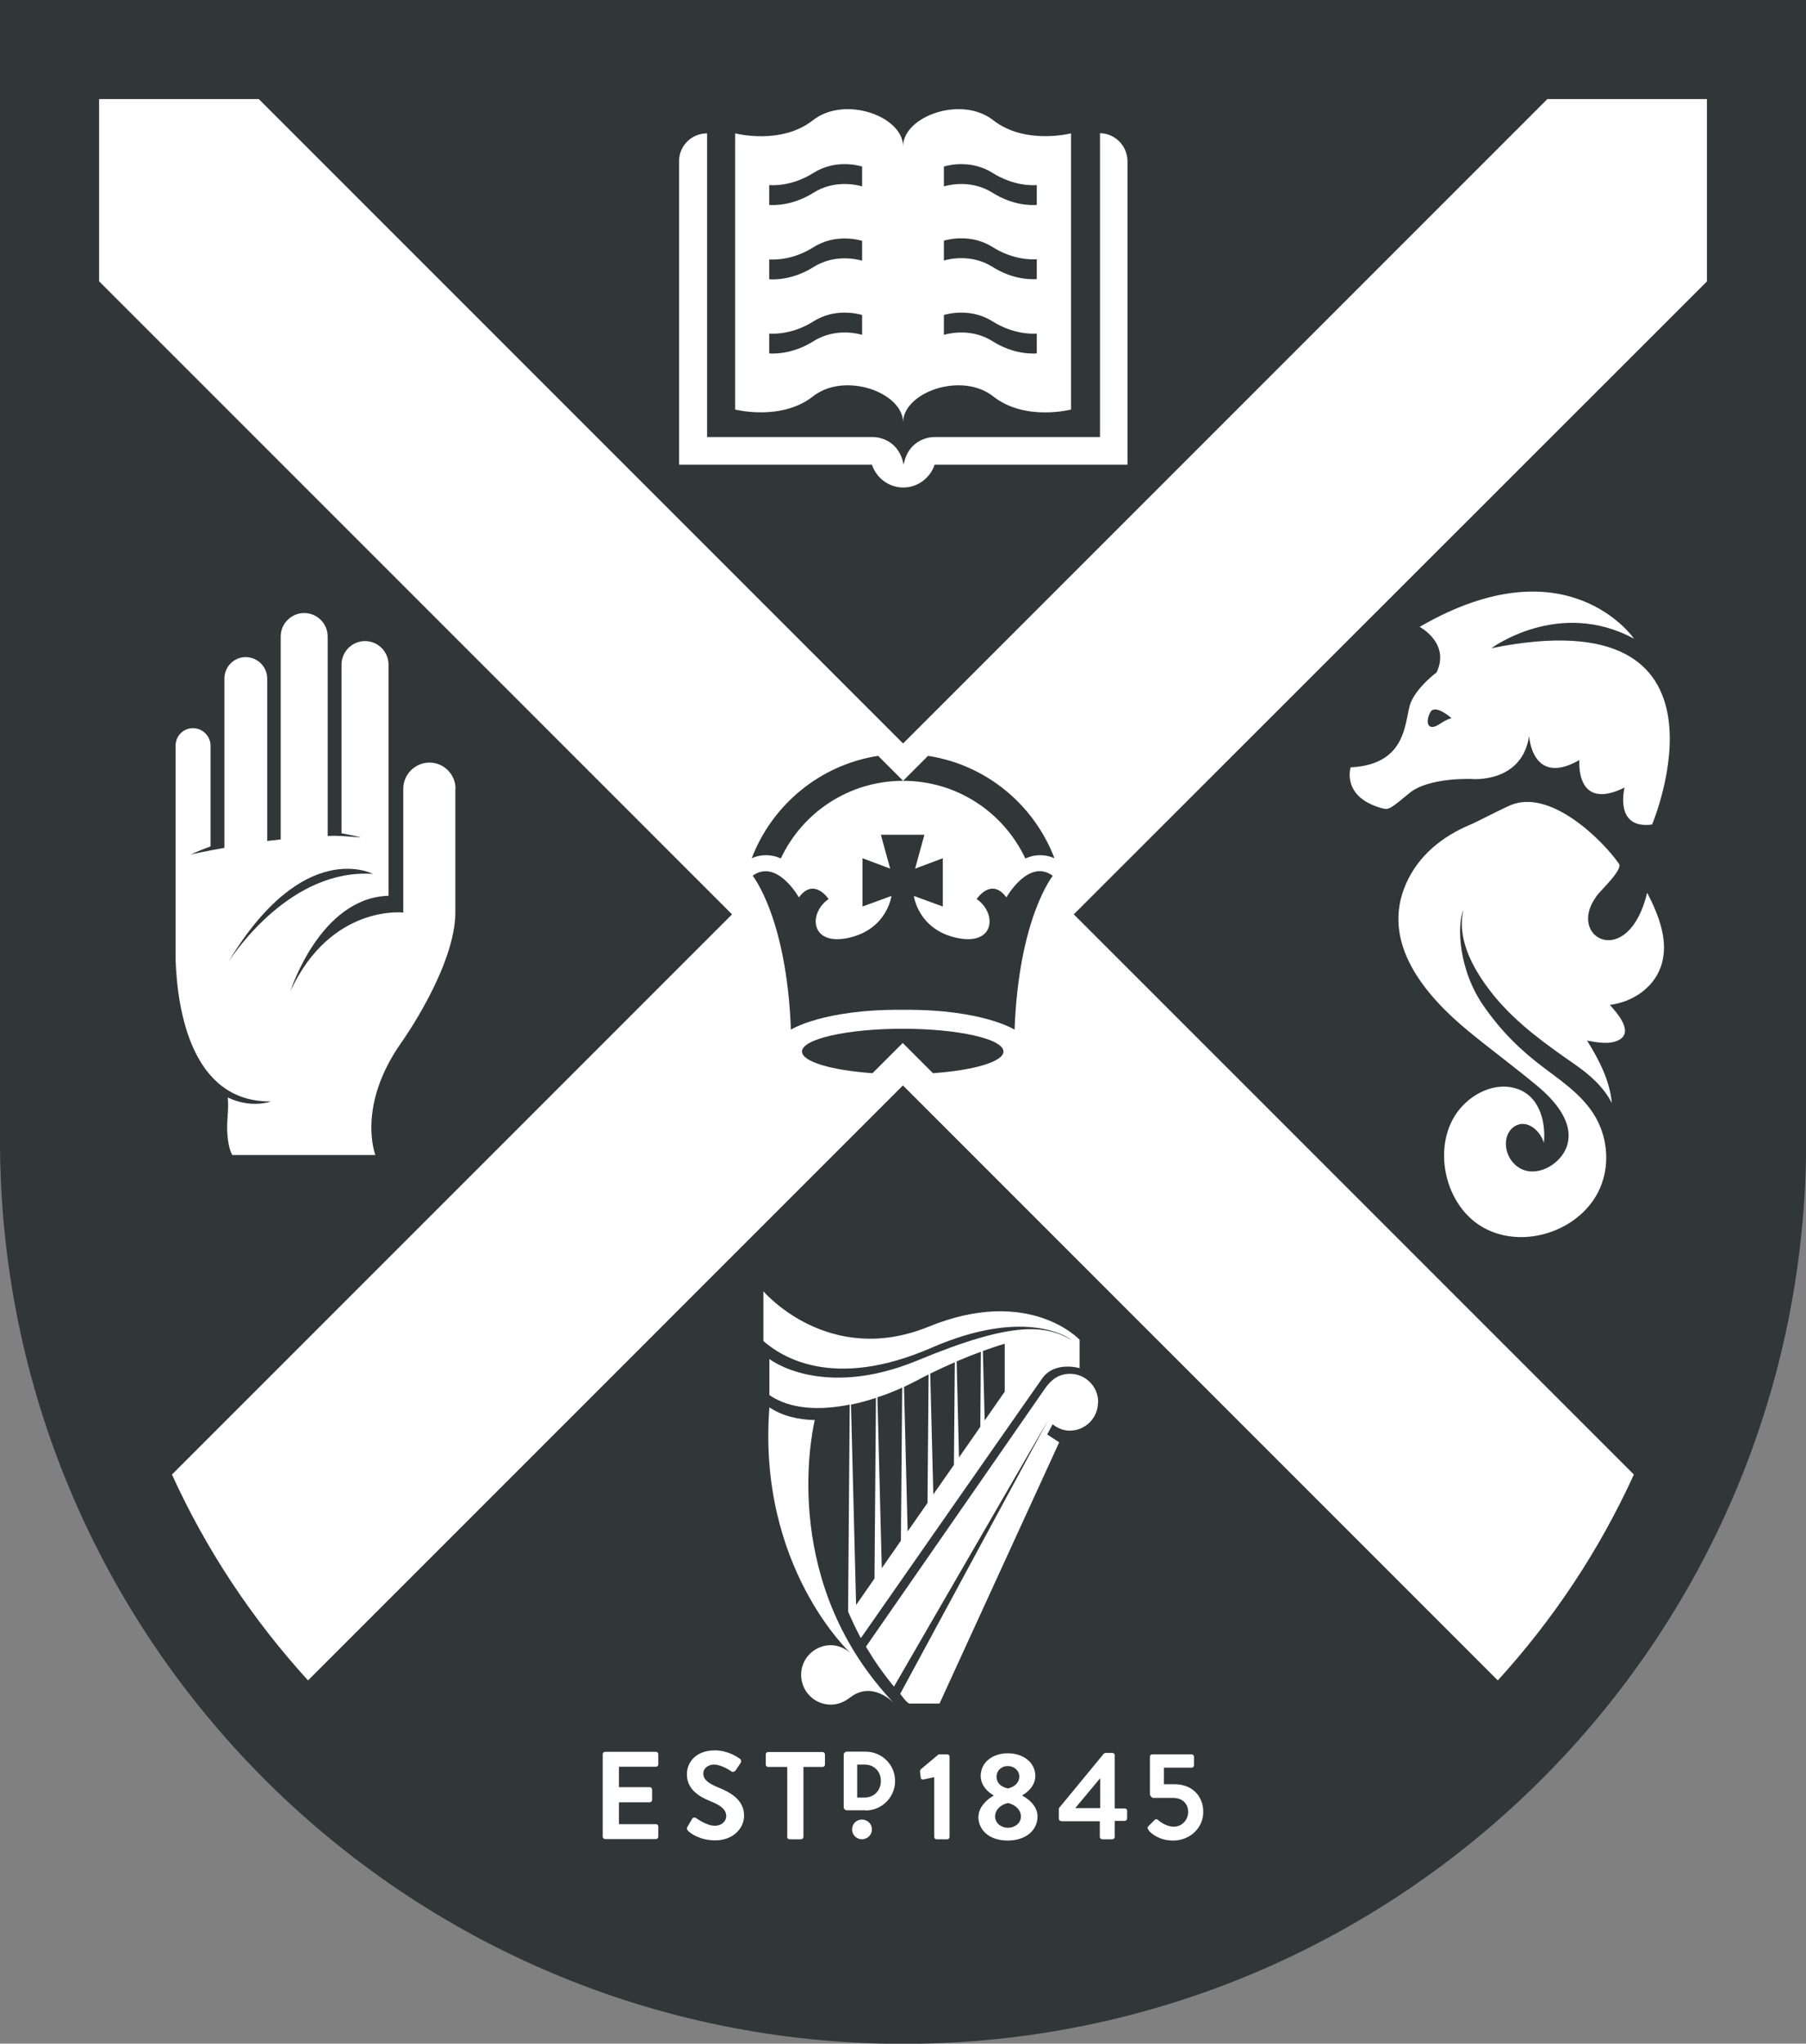 <?xml version="1.0" encoding="UTF-8"?><svg id="Layer_1" xmlns="http://www.w3.org/2000/svg" viewBox="0 0 99.15 112.18"><rect x="0" y="0" width="99.15" height="112.18" fill="#808080" stroke="none"/><defs><style>.cls-1{fill:#313639;}.cls-1,.cls-2{stroke-width:0px;}.cls-2{fill:#fff;}</style></defs><path class="cls-1" d="M0,0v62.61c0,27.38,22.2,49.58,49.58,49.58s49.58-22.2,49.58-49.58V0H0Z"/><path class="cls-2" d="M93.71,5.44h-8.76l-35.37,35.37h0s0,0,0,0L14.21,5.44H5.44v10l34.75,34.75-30.75,30.75c1.91,4.19,4.43,7.96,7.47,11.3l32.66-32.66h0s0,0,0,0l32.66,32.66c3.04-3.34,5.56-7.11,7.47-11.3l-30.75-30.75L93.71,15.45V5.44Z"/><path class="cls-1" d="M57.79,48.07c-1.32-.97-2.54,1.19-2.54,1.19-.83-1.13-1.63.09-1.63.09,1.12.77,1.02,2.59-1.1,2.13-2.12-.46-2.35-2.3-2.35-2.3l1.59.58v-2.65s-1.52.57-1.52.57l.51-1.86h-2.39l.51,1.86-1.52-.57v2.65s1.59-.58,1.59-.58c0,0-.23,1.83-2.35,2.3-2.12.46-2.22-1.36-1.1-2.13,0,0-.8-1.22-1.63-.09,0,0-1.21-2.15-2.54-1.19,0,0,1.87,2.3,2.1,8.45,0,0,1.76-1.13,6.14-1.09,4.38-.04,6.14,1.09,6.14,1.09.23-6.14,2.1-8.45,2.1-8.45"/><path class="cls-1" d="M42.48,46.99c.14.03.27.08.39.13,1.18-2.52,3.74-4.26,6.71-4.26s5.52,1.74,6.71,4.26c.13-.05.26-.1.39-.13.41-.09.82-.05,1.21.12-1.12-2.94-3.75-5.13-6.94-5.62l-1.37,1.37h0s0,0,0,0l-1.37-1.37c-3.19.49-5.82,2.69-6.94,5.62.38-.17.79-.21,1.21-.12Z"/><path class="cls-1" d="M49.56,57.25h0s1.66,1.66,1.66,1.66c2.24-.16,3.87-.63,3.87-1.19,0-.69-2.48-1.25-5.53-1.25s-5.53.56-5.53,1.25c0,.56,1.63,1.03,3.87,1.19l1.66-1.66h0Z"/><path class="cls-2" d="M60.36,7.31c.85,0,1.53.69,1.54,1.53v16.67h-10.59c-.24.72-.92,1.25-1.72,1.25h0c-.8,0-1.48-.53-1.72-1.25h-10.59V8.85c0-.85.69-1.53,1.54-1.53v16.67h9.12s1.37-.03,1.67,1.52c.29-1.55,1.67-1.52,1.67-1.52h9.11V7.31M54.53,6.6c1.75,1.37,4.27.72,4.27.72v15.16s-2.52.66-4.27-.72c-1.74-1.37-4.91-.23-4.95,1.4v.03s0,0,0-.01c0,0,0,0,0,.01v-.03c-.04-1.63-3.21-2.77-4.95-1.4-1.75,1.37-4.27.72-4.27.72V7.32s2.52.66,4.27-.72c1.75-1.37,4.93-.22,4.95,1.42.02-1.64,3.21-2.79,4.95-1.42M47.33,17.29c-.31-.09-1.53-.37-2.67.35-1.14.72-2.17.69-2.43.67v1.09c.25.02,1.28.05,2.43-.67,1.14-.72,2.36-.44,2.67-.35v-1.09ZM47.33,13.22c-.31-.09-1.53-.37-2.67.35-1.14.72-2.17.69-2.43.67v1.09c.25.02,1.28.05,2.43-.67,1.14-.72,2.36-.44,2.67-.35v-1.09ZM47.33,9.14c-.31-.09-1.53-.37-2.67.35-1.14.72-2.17.69-2.43.67v1.09c.25.02,1.28.05,2.43-.67,1.14-.72,2.36-.44,2.67-.35v-1.09ZM56.92,18.31c-.25.02-1.28.05-2.43-.67-1.14-.72-2.36-.44-2.67-.35v1.09c.31-.09,1.53-.37,2.67.35,1.14.72,2.17.69,2.43.67v-1.09ZM56.92,14.23c-.25.02-1.28.05-2.43-.67-1.14-.72-2.36-.44-2.67-.35v1.09c.31-.09,1.53-.37,2.67.35,1.14.72,2.17.69,2.43.67v-1.09ZM56.92,10.16c-.25.02-1.28.05-2.43-.67-1.14-.72-2.36-.44-2.67-.35v1.09c.31-.09,1.53-.37,2.67.35,1.14.72,2.17.69,2.43.67v-1.09Z"/><path class="cls-2" d="M33.09,96.29c0-.07.05-.13.13-.13h2.79c.08,0,.13.06.13.13v.56c0,.07-.05.13-.13.13h-2.03v1.12h1.69c.07,0,.13.06.13.13v.57c0,.08-.06.13-.13.13h-1.69v1.2h2.03c.08,0,.13.06.13.13v.56c0,.07-.05.13-.13.13h-2.79c-.07,0-.13-.06-.13-.13v-4.54ZM37.76,100.49c.14.13.64.53,1.51.53.97,0,1.58-.65,1.58-1.36,0-.88-.77-1.28-1.43-1.55-.56-.23-.81-.44-.81-.77,0-.22.21-.48.6-.48s.9.34.95.38c.08.05.19,0,.24-.08l.26-.39c.05-.07.03-.18-.04-.23-.14-.1-.67-.46-1.37-.46-1.09,0-1.54.7-1.54,1.31,0,.81.64,1.22,1.29,1.48.58.23.87.47.87.82,0,.29-.27.53-.62.53-.45,0-1-.4-1.03-.42-.06-.05-.18-.05-.23.05l-.25.43c-.06.11-.03.14.04.21M43.21,100.83c0,.07.06.13.13.13h.64c.07,0,.13-.06.13-.13v-3.84h1.05c.08,0,.13-.06.13-.13v-.56c0-.07-.06-.13-.13-.13h-2.99c-.08,0-.13.06-.13.13v.56c0,.07.06.13.13.13h1.05v3.84ZM51.29,100.83c0,.07.05.13.13.13h.59c.07,0,.12-.06.12-.13v-4.4c0-.07-.05-.13-.12-.13h-.48l-.99.83s-.04.07-.03.12l.04.34c0,.06.08.1.14.09l.6-.13v3.28ZM53.72,99.71c0-.6.64-1.05.83-1.14v-.02c-.28-.15-.71-.53-.71-1.06,0-.76.66-1.25,1.49-1.25s1.51.49,1.51,1.25c0,.52-.42.89-.71,1.05v.03c.31.16.83.55.83,1.14,0,.75-.63,1.32-1.64,1.32s-1.61-.57-1.61-1.32M55.34,98.17c.42-.1.62-.36.62-.65,0-.33-.28-.58-.64-.58-.33,0-.61.25-.61.58,0,.31.19.55.62.65M54.63,99.7c0,.38.34.63.71.63s.71-.25.71-.63c0-.31-.25-.62-.71-.73-.46.1-.71.42-.71.73M58.26,99.96c-.08,0-.13-.06-.13-.13v-.57l2.47-3s.05-.04.1-.04h.37c.07,0,.13.05.13.13v2.92h.55c.08,0,.13.05.13.12v.43c0,.07-.06.13-.13.13h-.55v.88c0,.07-.06.13-.12.13h-.57c-.07,0-.13-.06-.13-.13v-.86h-2.12M60.4,99.25v-1.64l-1.37,1.64h1.37ZM63.05,100.46c.17.21.62.57,1.35.57.95,0,1.66-.71,1.66-1.57s-.6-1.52-1.57-1.52h-.59v-.91h1.52c.08,0,.13-.06.13-.13v-.47c0-.07-.05-.13-.13-.13h-2.16c-.08,0-.13.06-.13.13v2.02c0,.11.08.24.21.24h1.06c.54,0,.83.34.83.77s-.33.81-.79.81-.86-.36-.88-.38c-.05-.05-.12-.03-.16,0l-.34.34c-.08.08-.08.13.01.23M46.78,100.42c0,.3.24.54.54.54s.55-.24.55-.54-.24-.54-.55-.54-.54.24-.54.54M47.52,99.38c.89,0,1.62-.72,1.62-1.62s-.73-1.61-1.62-1.61h-1.03c-.09,0-.17.08-.17.17v2.88c0,.09.08.17.17.17h1.03M47.06,96.86h.41c.52,0,.89.38.89.9s-.37.91-.89.91h-.41v-1.81Z"/><path class="cls-2" d="M25.01,43.3c0-.79-.64-1.44-1.43-1.44s-1.44.64-1.44,1.44v6.79s-3.97-.46-6.19,4.3c0,0,1.62-5.11,5.38-5.22,0,0,0-12.68,0-12.69,0-.71-.58-1.29-1.29-1.29s-1.29.58-1.29,1.29v9.26s.86.16,1.06.23c0,0-.73-.06-1.06-.08-.26-.01-.51-.02-.76,0v-10.95c0-.71-.58-1.29-1.29-1.29s-1.29.58-1.29,1.29v11.14c-.26.03-.5.05-.74.08v-8.91c0-.65-.53-1.18-1.18-1.18s-1.17.53-1.17,1.18v9.29c-1.03.18-1.75.34-1.86.37.37-.17.74-.32,1.1-.45v-5.52c0-.54-.44-.97-.97-.97s-.95.43-.95.97v11.76c.1,2.7.85,7.81,5.24,7.76,0,0-1.08.41-2.38-.22,0,0,.06.25-.01,1.14-.07.9.06,1.67.26,2.02h7.86s-1.06-2.67,1.45-6.21c0,0,2.94-4.12,2.94-7.12v-6.79ZM12.52,52.83c4.13-6.9,7.95-4.86,7.95-4.86-4.45-.3-7.54,4.23-7.95,4.86Z"/><path class="cls-2" d="M80.8,42.76s2.75.26,3.15-2.36c0,0,.15,2.81,2.76,1.32,0,0-.25,2.86,2.48,1.51,0,0-.6,2.31,1.51,2.03,0,0,5.29-12.53-8.82-9.68,0,0,3.7-2.75,7.83-.52,0,0-3.66-5.36-11.77-.65,0,0,1.69.89.93,2.5,0,0-1.01.74-1.4,1.61-.39.87-.06,3.44-3.32,3.6,0,0-.52,1.62,1.7,2.24.41.12.5.02,1.52-.82,1.06-.88,3.39-.78,3.42-.78ZM78.52,39.1c.27-.49,1.18.33,1.18.33,0,0-.16-.02-.69.33-.65.42-.76-.16-.49-.65Z"/><path class="cls-2" d="M87.63,49.21c.27-.37,1.48-1.47,1.25-1.8-.89-1.28-3.78-4.16-5.98-3.2-.72.32-1.82.91-2.21,1.07-1.52.64-2.81,1.68-3.49,3.21-1.45,3.26,1.06,6.18,3.44,8.13,1.24,1.02,2.54,1.97,3.77,3,.91.76,2.05,2,1.61,3.3-.4,1.17-2.13,2-3.04.79-.41-.55-.46-1.48.18-1.89.68-.42,1.43.28,1.6.92.12-1.23-.28-2.68-1.63-3.02-1.27-.33-2.63.49-3.28,1.56-1.17,1.93-.47,4.85,1.46,6.03,2,1.22,4.84.48,6.15-1.41.83-1.19.93-2.76.38-4.08-.57-1.39-1.82-2.27-2.99-3.14-1.34-1-2.38-2.01-3.37-3.42-1.44-2.04-1.49-4.51-1.14-5.32-.4,1.74.68,3.5,1.74,4.79,1.23,1.48,2.8,2.6,4.37,3.69.82.57,1.58,1.23,2.04,2.13-.11-1.24-.71-2.39-1.36-3.43.53.1,1.26.24,1.76-.04.82-.45-.14-1.51-.51-1.92,1.21-.15,2.37-.9,2.79-2.07.5-1.37-.11-2.87-.74-4.09-1.03,4.31-4.47,2.48-2.79.21Z"/><path class="cls-2" d="M48.09,76.73c-.45.15-.91.28-1.37.37l.28,11,1.01-1.45.08-9.93ZM49.53,76.17c-.44.2-.89.38-1.36.53l.24,9.38,1.05-1.51.07-8.41ZM50.97,75.45c-.19.09-.37.19-.56.29-.25.13-.51.26-.78.39l.2,7.93,1.09-1.56.06-7.04ZM52.41,74.78c-.42.18-.87.39-1.34.62l.17,6.63,1.13-1.62.05-5.63ZM53.85,74.2c-.39.14-.84.32-1.33.53l.13,5.27,1.17-1.68.03-4.12ZM55.16,73.76s-.46.13-1.2.4l.1,3.81,1.1-1.58v-2.63ZM44.74,77.95c-.94-.02-1.8-.23-2.5-.7-.67,8.76,4.45,13.49,4.45,13.49-.36-.32-.85-.51-1.4-.4-.7.14-1.24.73-1.3,1.44-.09.97.67,1.79,1.62,1.79.41,0,.76-.16,1.06-.39,1.2-.94,2.36.24,2.44.34h0c-6.19-6.48-4.62-14.51-4.38-15.57ZM60.28,76.98c0,.86-.7,1.55-1.55,1.55-.36,0-.68-.14-.94-.35l-.3.56.66.43-6.57,14.34s-1.55,0-1.67,0c-.22-.14-.33-.35-.49-.53l8.13-15.04s0,0,0,0l-8.47,14.64c-.59-.71-1.1-1.45-1.54-2.19l9.83-14.17c.34-.5.78-.81,1.37-.81.86,0,1.55.7,1.55,1.55ZM59.27,73.54v1.56s-1.36-.41-2.05.56c-.66.93-9.25,13.24-9.96,14.26-.26-.49-.49-.97-.7-1.46l.09-11.36c-1.64.33-3.25.27-4.41-.52v-1.98s2.88,2.25,8.15.07c5.27-2.19,7-1.93,8.44-1.12,0,0-2.36-1.89-7.69.43-5.44,2.37-8.28.46-9.23-.37v-2.73s3.56,4.19,9.08,1.94c5.52-2.25,8.28.72,8.28.72Z"/></svg>